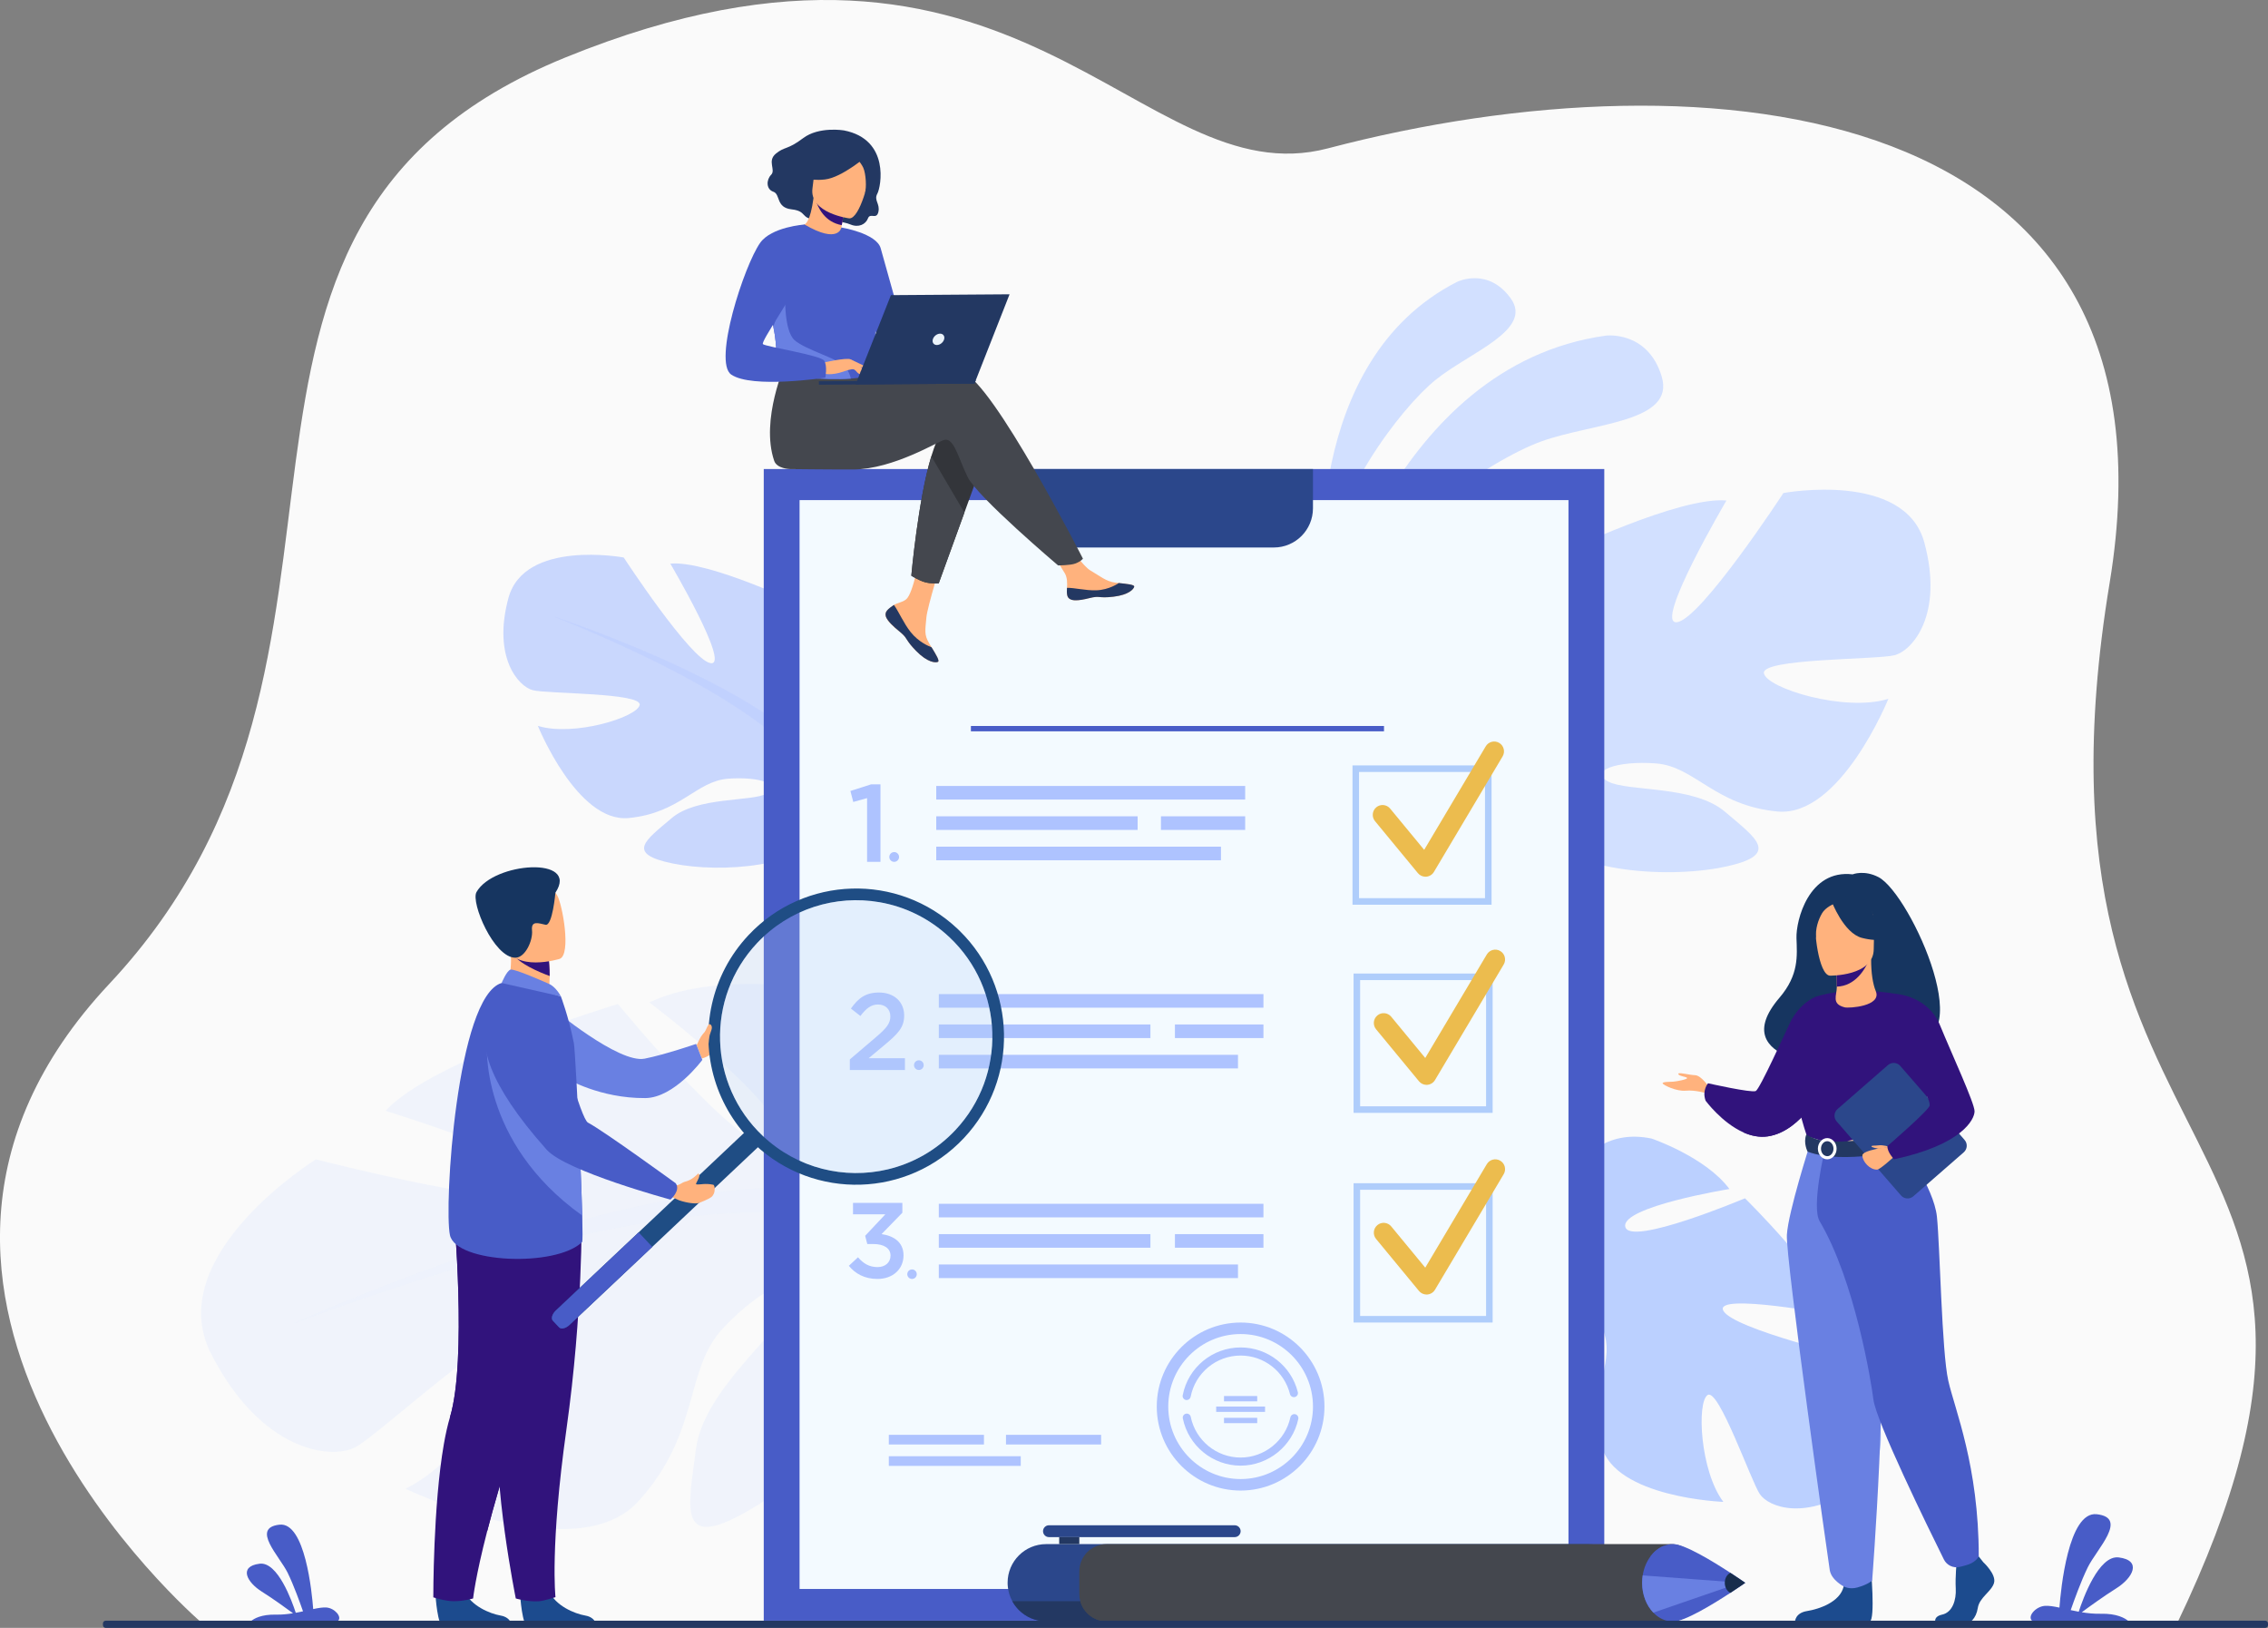<svg width="439" height="315" viewBox="0 0 439 315" fill="none" xmlns="http://www.w3.org/2000/svg">
<rect x="0" y="0" width="439" height="315" fill="#808080" stroke="none"/>
<g clip-path="url(#clip0_6_499)">
<path d="M38.927 313.911C38.927 313.911 -35.218 250.498 21.146 190.396C81.157 126.408 27.989 44.26 109.451 11.115C197.522 -24.719 220.181 38.395 257.052 28.704C330.591 9.375 423.868 18.893 408.349 112.783C388.866 230.643 468.798 215.611 421.324 314.306L38.927 313.911Z" fill="#FAFAFA"/>
<path d="M257.053 122.928C257.053 122.928 269.36 70.683 310.874 64.94C310.874 64.94 318.952 63.947 321.642 72.855C324.333 81.765 308.271 81.829 298.345 85.412C288.417 88.994 265.272 104.186 257.053 122.928Z" fill="#D2E0FF"/>
<path d="M256.109 113.15C256.109 113.15 251.794 69.875 282.09 54.516C282.09 54.516 288.017 51.624 292.422 57.738C296.826 63.854 284.538 68.141 277.875 73.508C271.212 78.874 257.476 96.622 256.109 113.15Z" fill="#D2E0FF"/>
<g opacity="0.8">
<path opacity="0.8" d="M162.753 153.539C162.753 153.539 180.56 143.55 172.251 129.995C172.251 129.995 165.602 121.672 158.48 119.531C158.48 119.531 162.278 139.746 158.48 140.221C154.681 140.696 155.868 117.392 155.868 117.392C155.868 117.392 137.112 108.356 129.752 109.069C129.752 109.069 141.385 128.806 137.586 128.331C133.788 127.856 120.729 107.879 120.729 107.879C120.729 107.879 101.499 104.312 98.412 115.726C95.325 127.141 100.312 132.849 103.16 133.562C106.009 134.275 124.29 134.037 123.816 136.416C123.341 138.795 110.994 142.6 104.111 140.459C104.111 140.459 111.708 159.245 121.68 158.294C131.652 157.344 134.739 151.16 140.91 150.685C147.084 150.209 151.594 151.873 148.508 153.539C145.421 155.203 134.974 154.084 129.989 158.329C125.004 162.575 120.966 165.191 130.226 167.092C139.487 168.996 156.105 167.806 159.429 160.671C162.753 153.539 162.753 153.539 162.753 153.539Z" fill="#AEC3FF"/>
<g opacity="0.8">
<path opacity="0.8" d="M107.196 119.295C107.196 119.295 157.054 135.467 162.753 153.541C162.753 153.541 162.516 161.626 167.501 170.901V174.468C167.501 174.468 162.279 162.341 159.429 160.675C159.429 160.673 170.588 144.978 107.196 119.295Z" fill="#AEC3FF"/>
<path opacity="0.8" d="M167.501 170.899C167.501 170.899 175.19 182.595 170.807 196.831L168.828 196.299C168.828 196.299 170.748 180.619 166.725 172.733C162.704 164.845 167.501 170.899 167.501 170.899Z" fill="#AEC3FF"/>
</g>
</g>
<g opacity="0.5">
<path opacity="0.5" d="M172.645 234.179C172.645 234.179 184.309 199.175 156.773 191.185C156.773 191.185 137.802 188.159 125.694 193.968C125.694 193.968 155.282 216.338 150.786 221.596C146.29 226.853 119.61 194.288 119.61 194.288C119.61 194.288 83.604 205.042 74.64 214.95C74.64 214.95 114.114 227.152 108.464 231.138C102.815 235.124 61.152 224.34 61.152 224.34C61.152 224.34 31.145 242.977 40.868 261.975C50.59 280.974 64.171 282.528 68.841 280.014C73.51 277.5 97.634 254.938 99.885 258.692C102.136 262.445 90.263 282.548 78.473 288.068C78.473 288.068 111.403 303.911 123.566 290.507C135.728 277.103 132.351 265.091 140.016 256.946C147.683 248.8 155.725 245.533 153.623 251.512C151.52 257.491 136.212 268.708 134.704 280.442C133.195 292.178 130.979 300.583 145.651 291.856C160.324 283.13 181.075 261.321 176.86 247.749C172.645 234.179 172.645 234.179 172.645 234.179Z" fill="#D2E0FF"/>
<g opacity="0.5">
<path opacity="0.5" d="M56.925 256.05C56.925 256.05 143.116 216.978 172.645 234.179C172.645 234.179 182.683 246.506 176.858 247.751C176.858 247.751 172.724 213.213 56.925 256.05Z" fill="#D2E0FF"/>
</g>
</g>
<path d="M300.11 237.92C300.11 237.92 303.547 216.985 319.689 220.316C319.689 220.316 330.147 223.872 334.75 230.078C334.75 230.078 313.715 233.51 314.595 237.391C315.474 241.273 337.759 231.875 337.759 231.875C337.759 231.875 353.192 247.014 355.098 254.459C355.098 254.459 331.757 250.066 333.562 253.611C335.367 257.156 359.444 262.859 359.444 262.859C359.444 262.859 369.718 280.395 359.687 287.447C349.657 294.499 342.335 291.643 340.632 289.11C338.931 286.578 332.699 268.625 330.55 269.931C328.402 271.236 329.059 284.647 333.577 290.621C333.577 290.621 312.588 289.834 309.991 279.753C307.393 269.669 312.326 264.468 310.608 258.266C308.89 252.064 305.674 248.243 305.143 251.848C304.612 255.454 309.394 265.268 307.021 271.642C304.648 278.016 303.525 282.885 298.4 274.507C293.274 266.13 288.557 249.466 294.333 243.694C300.11 237.92 300.11 237.92 300.11 237.92Z" fill="#BBD0FF"/>
<path d="M353.11 280.117C353.11 280.117 319.733 237.101 300.112 237.92C300.112 237.92 292.319 241.01 281.52 239.415L278.045 240.677C278.045 240.677 291.706 241.496 294.335 243.692C294.335 243.69 305.681 227.235 353.11 280.117Z" fill="#BBD0FF"/>
<path d="M281.52 239.413C281.52 239.413 267.408 236.031 255.089 245.348L256.306 247.094C256.306 247.094 270.904 239.675 280.009 240.819C289.114 241.964 281.52 239.413 281.52 239.413Z" fill="#BBD0FF"/>
<path d="M293.836 151.217C293.836 151.217 272.07 139.007 282.227 122.438C282.227 122.438 290.353 112.264 299.059 109.647C299.059 109.647 294.415 134.356 299.059 134.937C303.702 135.519 302.251 107.031 302.251 107.031C302.251 107.031 325.178 95.984 334.175 96.856C334.175 96.856 319.954 120.983 324.598 120.402C329.241 119.82 345.202 95.402 345.202 95.402C345.202 95.402 368.71 91.042 372.483 104.996C376.256 118.95 370.161 125.925 366.678 126.797C363.195 127.669 340.849 127.379 341.429 130.286C342.01 133.193 357.1 137.844 365.517 135.228C365.517 135.228 356.23 158.192 344.042 157.029C331.852 155.866 328.08 148.308 320.534 147.727C312.988 147.145 307.474 149.18 311.247 151.215C315.02 153.25 327.788 151.882 333.883 157.071C339.978 162.26 344.912 165.458 333.593 167.784C322.274 170.109 301.959 168.656 297.896 159.935C293.836 151.217 293.836 151.217 293.836 151.217Z" fill="#D2E0FF"/>
<path d="M361.748 109.356C361.748 109.356 300.802 129.123 293.836 151.217C293.836 151.217 294.126 161.101 288.031 172.437V176.798C288.031 176.798 294.416 161.973 297.899 159.938C297.899 159.938 284.26 140.751 361.748 109.356Z" fill="#D2E0FF"/>
<path d="M288.033 172.437C288.033 172.437 278.635 186.733 283.994 204.135L286.413 203.484C286.413 203.484 284.065 184.318 288.983 174.677C293.898 165.037 288.033 172.437 288.033 172.437Z" fill="#D2E0FF"/>
<path d="M310.529 90.76H147.834V313.612H310.529V90.76Z" fill="#485CC7"/>
<path d="M303.598 96.773H154.767V307.471H303.598V96.773Z" fill="#F3FAFF"/>
<path d="M198.326 90.76V98.351C198.326 102.544 201.716 105.943 205.898 105.943H246.569C250.751 105.943 254.141 102.544 254.141 98.351V90.76H198.326Z" fill="#2B478B"/>
<path d="M190.457 277.648H172.043V279.515H190.457V277.648Z" fill="#AEC3FF"/>
<path d="M213.136 277.648H194.722V279.515H213.136V277.648Z" fill="#AEC3FF"/>
<path d="M197.58 281.79H172.043V283.657H197.58V281.79Z" fill="#AEC3FF"/>
<path d="M267.89 140.481H187.931V141.514H267.89V140.481Z" fill="#485CC7"/>
<path d="M288.711 175.07H261.793V148.109H288.711V175.07ZM263.06 173.799H287.442V149.378H263.06V173.799Z" fill="#AFCDFB"/>
<path d="M275.92 169.65C275.356 169.65 274.817 169.398 274.454 168.959L266.149 158.894C265.479 158.082 265.594 156.883 266.402 156.212C267.211 155.541 268.41 155.656 269.08 156.466L275.668 164.449L287.584 144.415C288.123 143.512 289.289 143.216 290.191 143.753C291.093 144.293 291.388 145.461 290.852 146.364L277.554 168.72C277.238 169.252 276.683 169.596 276.066 169.643C276.017 169.649 275.969 169.65 275.92 169.65Z" fill="#ECBC4E"/>
<path d="M241.02 152.087H181.222V154.718H241.02V152.087Z" fill="#AEC3FF"/>
<path d="M236.332 163.836H181.222V166.467H236.332V163.836Z" fill="#AEC3FF"/>
<path d="M241.02 157.962H224.719V160.593H241.02V157.962Z" fill="#AEC3FF"/>
<path d="M220.203 157.962H181.222V160.593H220.203V157.962Z" fill="#AEC3FF"/>
<path d="M167.835 154.438L165.159 155.183L164.607 153.056L168.6 151.78H170.425V166.773H167.835V154.438Z" fill="#AEC3FF"/>
<path d="M172.135 165.827C172.135 165.305 172.558 164.88 173.08 164.88C173.602 164.88 174.026 165.305 174.026 165.827C174.026 166.35 173.602 166.775 173.08 166.775C172.558 166.775 172.135 166.35 172.135 165.827Z" fill="#AEC3FF"/>
<path d="M288.919 215.345H262.001V188.384H288.919V215.345ZM263.268 214.076H287.65V189.655H263.268V214.076Z" fill="#AFCDFB"/>
<path d="M276.128 209.926C275.564 209.926 275.026 209.673 274.663 209.234L266.357 199.169C265.687 198.357 265.802 197.158 266.611 196.487C267.419 195.816 268.619 195.931 269.289 196.741L275.876 204.724L287.793 184.69C288.331 183.787 289.497 183.491 290.399 184.029C291.301 184.568 291.597 185.736 291.06 186.639L277.762 208.995C277.446 209.527 276.891 209.871 276.274 209.918C276.225 209.924 276.178 209.926 276.128 209.926Z" fill="#ECBC4E"/>
<path d="M164.493 205.002L169.575 200.672C171.599 198.961 172.337 198.012 172.337 196.681C172.337 195.224 171.304 194.379 169.955 194.379C168.606 194.379 167.678 195.118 166.539 196.597L164.705 195.162C166.118 193.176 167.509 192.057 170.145 192.057C173.032 192.057 175.015 193.831 175.015 196.513C175.015 198.837 173.772 200.082 171.178 202.236L168.142 204.77H175.163V207.05H164.495V205.002H164.493Z" fill="#AEC3FF"/>
<path d="M176.917 206.11C176.917 205.591 177.336 205.17 177.855 205.17C178.373 205.17 178.793 205.591 178.793 206.11C178.793 206.629 178.373 207.05 177.855 207.05C177.336 207.05 176.917 206.629 176.917 206.11Z" fill="#AEC3FF"/>
<path d="M244.554 192.362H181.717V194.993H244.554V192.362Z" fill="#AEC3FF"/>
<path d="M239.628 204.113H181.717V206.744H239.628V204.113Z" fill="#AEC3FF"/>
<path d="M244.554 198.239H227.425V200.87H244.554V198.239Z" fill="#AEC3FF"/>
<path d="M222.679 198.239H181.717V200.87H222.679V198.239Z" fill="#AEC3FF"/>
<path d="M288.919 255.918H262.001V228.957H288.919V255.918ZM263.268 254.649H287.65V230.228H263.268V254.649Z" fill="#AFCDFB"/>
<path d="M276.128 250.499C275.564 250.499 275.026 250.247 274.663 249.808L266.357 239.743C265.687 238.933 265.802 237.732 266.611 237.061C267.419 236.39 268.619 236.505 269.289 237.315L275.876 245.297L287.793 225.264C288.331 224.361 289.497 224.065 290.399 224.602C291.301 225.14 291.597 226.31 291.06 227.213L277.762 249.568C277.446 250.1 276.891 250.446 276.274 250.494C276.225 250.497 276.178 250.499 276.128 250.499Z" fill="#ECBC4E"/>
<path d="M244.554 232.938H181.717V235.569H244.554V232.938Z" fill="#AEC3FF"/>
<path d="M239.628 244.685H181.717V247.316H239.628V244.685Z" fill="#AEC3FF"/>
<path d="M244.554 238.81H227.425V241.441H244.554V238.81Z" fill="#AEC3FF"/>
<path d="M222.679 238.81H181.717V241.441H222.679V238.81Z" fill="#AEC3FF"/>
<path d="M164.305 244.941L166.079 243.288C167.11 244.507 168.266 245.189 169.876 245.189C171.3 245.189 172.373 244.321 172.373 242.957C172.373 241.531 171.073 240.725 169.051 240.725H167.875L167.463 239.134L171.362 234.98H165.11V232.769H174.662V234.671L170.639 238.805C172.928 239.136 174.888 240.313 174.888 242.917C174.888 245.582 172.826 247.484 169.834 247.484C167.318 247.482 165.522 246.429 164.305 244.941Z" fill="#AEC3FF"/>
<path d="M175.616 246.562C175.616 246.054 176.027 245.643 176.534 245.643C177.042 245.643 177.453 246.054 177.453 246.562C177.453 247.071 177.042 247.482 176.534 247.482C176.027 247.482 175.616 247.071 175.616 246.562Z" fill="#AEC3FF"/>
<path d="M240.136 283.609C234.737 283.609 230.033 279.769 228.952 274.478C228.867 274.054 229.139 273.641 229.562 273.555C229.984 273.469 230.398 273.741 230.484 274.165C231.417 278.731 235.476 282.044 240.136 282.044C244.751 282.044 248.802 278.769 249.769 274.259C249.86 273.836 250.277 273.567 250.698 273.657C251.12 273.748 251.39 274.163 251.299 274.588C250.178 279.815 245.483 283.609 240.136 283.609Z" fill="#AEC3FF"/>
<path d="M229.697 270.92C229.648 270.92 229.599 270.916 229.548 270.905C229.124 270.823 228.847 270.412 228.929 269.988C229.964 264.629 234.679 260.738 240.137 260.738C245.381 260.738 249.936 264.292 251.21 269.38C251.315 269.799 251.06 270.225 250.642 270.331C250.224 270.435 249.799 270.181 249.693 269.763C248.592 265.371 244.662 262.305 240.137 262.305C235.426 262.305 231.359 265.662 230.464 270.286C230.391 270.66 230.064 270.92 229.697 270.92Z" fill="#AEC3FF"/>
<path d="M240.137 288.43C231.189 288.43 223.907 281.139 223.907 272.174C223.907 263.212 231.187 255.918 240.137 255.918C249.087 255.918 256.366 263.21 256.366 272.174C256.366 281.137 249.087 288.43 240.137 288.43ZM240.137 258.145C232.414 258.145 226.131 264.438 226.131 272.174C226.131 279.91 232.414 286.203 240.137 286.203C247.86 286.203 254.143 279.91 254.143 272.174C254.143 264.438 247.86 258.145 240.137 258.145Z" fill="#AEC3FF"/>
<path d="M243.35 270.137H236.923V271.169H243.35V270.137Z" fill="#AEC3FF"/>
<path d="M243.35 274.355H236.923V275.387H243.35V274.355Z" fill="#AEC3FF"/>
<path d="M244.868 272.174H235.407V273.206H244.868V272.174Z" fill="#AEC3FF"/>
<path d="M134.849 202.27C134.849 202.27 135.355 201.131 135.681 200.592C136.008 200.053 137.408 198.473 137.646 198.831C137.883 199.19 138.836 201.596 138.33 202.27C137.825 202.945 138.363 204.117 135.848 204.828L134.849 202.27Z" fill="#FFB27D"/>
<path d="M106.885 195.081C106.885 195.081 119.765 205.85 124.789 204.854C128.715 204.075 134.742 202.003 134.742 202.003L135.947 205.092C135.947 205.092 130.542 212.436 124.907 212.484C116.098 212.559 109.59 208.664 109.59 208.664L106.885 195.081Z" fill="#6980E2"/>
<path d="M84.297 308.672C84.297 308.672 84.671 314.713 85.838 314.801C85.993 314.812 91.755 314.812 91.755 314.812L99.114 314.77C99.114 314.77 99.066 312.994 96.914 312.62C94.764 312.245 91.164 310.731 89.861 307.884C88.492 304.887 84.297 308.672 84.297 308.672Z" fill="#1C4B8E"/>
<path d="M83.873 309.093C83.873 309.093 86.109 309.842 87.856 309.842C89.804 309.842 91.575 309.31 91.575 309.31C91.575 309.31 91.996 305.231 94.312 296.245C95.528 291.535 97.262 285.477 99.73 277.952C106.555 257.152 108.629 244.985 108.819 243.833C108.83 243.772 108.833 243.741 108.833 243.741L108.812 243.732L87.831 234.504C87.831 234.504 90.424 263.17 87.115 274.173C86.651 275.71 86.255 277.502 85.914 279.444C83.826 291.396 83.873 309.093 83.873 309.093Z" fill="#31137C"/>
<path d="M94.312 296.245C95.528 291.535 97.262 285.477 99.73 277.952C106.555 257.152 108.629 244.985 108.819 243.833C108.817 243.798 108.815 243.767 108.812 243.732L87.831 234.504C87.831 234.504 90.424 263.17 87.115 274.173C86.651 275.712 94.312 296.245 94.312 296.245Z" fill="#31137C"/>
<path d="M100.685 308.672C100.685 308.672 101.059 314.713 102.225 314.801C102.38 314.812 108.143 314.812 108.143 314.812L115.501 314.77C115.501 314.77 115.454 312.994 113.303 312.62C111.153 312.245 107.553 310.731 106.25 307.884C104.879 304.887 100.685 308.672 100.685 308.672Z" fill="#1C4B8E"/>
<path d="M112.58 235.181C112.58 235.181 112.852 253.757 109.643 276.564C106.433 299.371 107.521 309.054 107.521 309.054C107.521 309.054 105.316 309.769 104.427 309.842C102.16 310.027 99.837 309.31 99.837 309.31C99.837 309.31 95.244 286.494 96.56 275.078C97.876 263.661 90.272 235.905 90.272 235.905L112.58 235.181Z" fill="#31137C"/>
<path d="M97.702 191.71L101.798 194.399L105.529 193.343C106.212 192.368 106.391 190.49 106.402 188.863C106.411 187.249 106.256 185.879 106.256 185.879L100.73 183.436L98.67 182.526C98.675 182.559 98.83 184.221 98.852 184.464C99.236 188.779 97.702 191.71 97.702 191.71Z" fill="#FFB27D"/>
<path d="M112.674 240.344C107.576 245.274 88.285 244.445 87.095 239.013C85.908 233.581 88.391 192.776 97.1 190.212C98.907 189.68 108.567 192.809 108.567 192.809C108.567 192.809 110.082 196.78 111.077 201.837C111.27 202.821 111.832 213.25 112.254 223.004C112.451 227.566 112.617 231.983 112.701 235.217C112.78 238.247 112.783 240.236 112.674 240.344Z" fill="#485CC7"/>
<path d="M99.263 184.542C100.384 186.44 104.318 188.102 106.4 188.863C106.409 187.248 106.254 185.879 106.254 185.879L100.729 183.436C99.508 183.422 98.763 183.696 99.263 184.542Z" fill="#31137C"/>
<path d="M108.339 185.545C108.339 185.545 99.437 188.326 97.792 182.747C96.147 177.167 93.891 173.768 99.506 171.757C105.121 169.746 106.857 171.547 107.859 173.274C108.859 175.002 110.612 184.676 108.339 185.545Z" fill="#FFB27D"/>
<path d="M107.508 172.735C107.508 172.735 106.941 179.227 105.599 178.946C104.259 178.664 102.782 178.061 102.979 180.019C103.177 181.977 101.676 185.332 99.743 185.323C95.597 185.307 91.093 174.649 92.228 172.629C95.503 166.798 112.241 165.623 107.508 172.735Z" fill="#163560"/>
<path d="M106.199 190.353C106.084 190.306 99.571 187.378 98.81 187.631C98.049 187.883 97.1 190.212 97.1 190.212L108.567 192.809C108.567 192.81 107.663 190.971 106.199 190.353Z" fill="#6980E2"/>
<path d="M146.745 221.956L110.237 256.384C109.522 257.059 108.62 257.275 108.231 256.862L106.999 255.551C106.612 255.139 106.88 254.249 107.596 253.574L144.104 219.144C144.819 218.47 145.721 218.254 146.11 218.667L147.342 219.978C147.731 220.391 147.46 221.282 146.745 221.956Z" fill="#1F4D84"/>
<path d="M126.259 241.277L110.237 256.384C109.522 257.059 108.62 257.275 108.231 256.862L106.999 255.551C106.612 255.139 106.88 254.249 107.596 253.574L123.617 238.467L126.259 241.277Z" fill="#485CC7"/>
<path d="M138.353 208.957C139.755 213.582 142.351 217.916 146.118 221.468C157.629 232.314 175.739 231.76 186.567 220.232C197.253 208.854 196.855 191.042 185.78 180.153C185.634 180.006 185.483 179.862 185.331 179.719C173.822 168.873 155.714 169.424 144.886 180.953C137.603 188.707 135.467 199.453 138.353 208.957ZM146.533 182.504C152.834 175.794 161.813 173.121 170.245 174.583C175.159 175.435 179.884 177.69 183.787 181.367C194.389 191.357 194.896 208.063 184.922 218.682C181.25 222.591 176.672 225.129 171.822 226.279C163.492 228.253 154.367 226.134 147.668 219.821C137.066 209.831 136.557 193.125 146.533 182.504Z" fill="#1F4D84"/>
<g opacity="0.5">
<path opacity="0.5" d="M184.923 218.682C181.25 222.591 176.672 225.128 171.82 226.28C163.493 228.253 154.366 226.134 147.667 219.821C137.065 209.831 136.558 193.125 146.532 182.504C152.833 175.794 161.812 173.121 170.243 174.583C175.157 175.435 179.883 177.69 183.786 181.367C194.388 191.357 194.897 208.063 184.923 218.682Z" fill="#B3CFF9"/>
</g>
<path d="M112.701 235.218C92.585 220.859 94.258 201.7 94.258 201.7C101.61 205.854 108.906 215.038 112.254 223.004C112.451 227.568 112.617 231.985 112.701 235.218Z" fill="#6980E2"/>
<path d="M132.557 228.68C133.975 228.352 134.928 227.277 135.125 227.089C135.125 227.089 135.731 227.131 135.027 228.424C134.968 228.531 134.837 228.809 134.738 229.007C134.698 229.087 134.755 229.181 134.844 229.188C135.662 229.25 136.485 228.926 138.062 229.255C138.279 229.301 138.343 229.822 138.334 230.045C138.32 230.422 138.347 230.844 137.911 231.422C137.657 231.758 136.947 232.119 135.368 232.755C134.766 232.998 133.046 232.815 131.434 232.259L130.146 231.662L130.545 229.265L130.868 229.332C131.385 229.44 132.022 228.811 132.557 228.68Z" fill="#FFB27D"/>
<path d="M100.501 192.811C100.501 192.811 82.426 196.257 105.818 222.476C109.56 226.668 129.773 232.128 129.773 232.128C129.773 232.128 131.823 230.38 130.79 228.966C130.79 228.966 116.873 218.843 113.81 217.234C112.432 216.51 108.463 201.077 106.218 197.36C103.973 193.642 100.501 192.811 100.501 192.811Z" fill="#485CC7"/>
<path d="M135.338 202.589C135.338 202.589 135.929 201.457 136.044 200.859C136.159 200.263 136.904 198.52 137.211 198.215C137.333 198.093 137.738 198.252 137.786 198.778C137.806 199.009 137.694 199.426 137.496 199.923C137.172 200.733 137.225 201.832 137.112 202.197C136.833 203.112 135.338 202.589 135.338 202.589Z" fill="#FFB27D"/>
<path d="M195.035 306.262C195.035 306.569 195.053 306.875 195.092 307.173C195.207 308.127 195.502 309.025 195.941 309.835C196.284 310.466 196.716 311.04 197.218 311.544C198.569 312.896 200.431 313.731 202.492 313.731H307.366C311.484 313.731 314.824 310.387 314.824 306.262C314.824 304.198 313.99 302.331 312.639 300.98C311.29 299.627 309.427 298.792 307.366 298.792H202.492C198.374 298.792 195.035 302.136 195.035 306.262Z" fill="#2B478B"/>
<path d="M203.036 297.44H238.994C239.624 297.44 240.139 296.925 240.139 296.294C240.139 295.663 239.624 295.147 238.994 295.147H203.036C202.406 295.147 201.892 295.663 201.892 296.294C201.892 296.923 202.406 297.44 203.036 297.44Z" fill="#2B478B"/>
<path d="M205.021 298.791H208.918V297.438H205.021V298.791Z" fill="#233862"/>
<path d="M195.941 309.835C196.284 310.466 196.717 311.04 197.219 311.544C198.569 312.895 200.431 313.731 202.492 313.731H224.707V309.835H195.941Z" fill="#233862"/>
<path d="M328.707 304.074V308.449C328.707 308.928 328.643 309.394 328.522 309.835C327.916 312.08 325.868 313.731 323.435 313.731H214.191C211.758 313.731 209.71 312.08 209.104 309.835C208.985 309.394 208.919 308.928 208.919 308.449V304.074C208.919 301.156 211.278 298.792 214.191 298.792H323.435C326.348 298.792 328.707 301.156 328.707 304.074Z" fill="#44474E"/>
<path d="M328.522 309.835C327.916 312.08 325.868 313.731 323.435 313.731H214.191C211.758 313.731 209.71 312.08 209.104 309.835H328.522Z" fill="#44474E"/>
<path d="M317.856 306.288C317.856 308.608 318.698 310.681 320.025 312.054C320.056 312.085 320.083 312.115 320.114 312.146C321.14 313.17 322.442 313.782 323.857 313.782C326.069 313.782 331.549 310.44 334.946 308.22C336.638 307.114 337.813 306.286 337.813 306.286C337.813 306.286 336.638 305.457 334.946 304.351C331.549 302.13 326.067 298.788 323.857 298.788C323.216 298.788 322.601 298.914 322.02 299.144C321.045 299.537 320.177 300.232 319.492 301.143C318.736 302.143 318.2 303.401 317.973 304.797C317.971 304.814 317.968 304.83 317.968 304.847C317.895 305.313 317.856 305.794 317.856 306.288Z" fill="#485CC7"/>
<path d="M317.856 306.288C317.856 308.608 318.698 310.681 320.025 312.054L336.839 306.26L317.966 304.849C317.895 305.313 317.856 305.794 317.856 306.288Z" fill="#6980E2"/>
<path d="M319.492 301.146L336.265 305.734L322.02 299.146C321.045 299.539 320.178 300.236 319.492 301.146Z" fill="#485CC7"/>
<path d="M333.852 306.287C333.852 307.18 334.308 307.94 334.947 308.222C336.639 307.116 337.815 306.287 337.815 306.287C337.815 306.287 336.639 305.459 334.947 304.353C334.308 304.633 333.852 305.393 333.852 306.287Z" fill="#182D4C"/>
<path d="M363.601 169.727C360.822 168.285 358.597 169.192 358.597 169.192C350.096 168.191 347.617 178.121 347.732 181.537C347.846 184.952 348.236 188.622 344.441 193.061C333.476 205.881 356.441 206.446 356.441 206.446C356.635 196.204 368.894 199.941 368.357 200.978C384.07 204.757 369.918 173.011 363.601 169.727Z" fill="#163560"/>
<path d="M330.813 210.381C330.813 210.381 329.318 208.101 328.113 208.057C326.908 208.013 324.678 207.386 324.857 207.834C325.035 208.28 326.419 208.326 326.552 208.594C326.686 208.863 324.501 209.265 323.875 209.309C323.25 209.353 321.777 209.309 321.823 209.622C321.867 209.935 324.477 211.231 326.317 211.052C328.159 210.873 330.433 211.588 330.433 211.588L330.813 210.381Z" fill="#FFB27D"/>
<path d="M352.431 211.118C352.431 211.118 351.619 212.728 350.144 214.581C348.368 216.809 345.63 219.384 342.191 219.892C340.548 220.135 338.942 219.78 337.465 219.124C337.461 219.122 337.459 219.122 337.459 219.122C333.283 217.265 330.143 212.995 330.143 212.995C329.408 210.984 330.612 209.62 330.612 209.62C330.612 209.62 339.046 211.52 339.849 211.118C340.652 210.715 345.59 199.743 346.479 197.915C348.37 194.03 351.369 192.916 351.369 192.916L352.431 211.118Z" fill="#31137C"/>
<path d="M350.144 214.582C348.368 216.811 345.63 219.386 342.191 219.894C340.548 220.137 338.942 219.782 337.465 219.126C337.629 219.148 341.8 219.663 343.461 216.685C345.157 213.646 346.992 208.819 349.511 210.428C350.598 211.12 350.549 212.846 350.144 214.582Z" fill="#31137C"/>
<path d="M383.893 302.298C383.893 302.298 386.467 304.651 385.965 306.323C385.463 307.994 383.141 309.109 382.827 311.151C382.513 313.194 381.257 314.309 380.129 314.309C378.999 314.309 374.743 314.309 374.743 314.309C374.743 314.309 373.91 312.872 375.92 312.438C377.928 312.005 378.685 309.604 378.56 307.376C378.434 305.147 378.748 302.176 378.748 302.176L383.015 301.185L383.893 302.298Z" fill="#1C4B8E"/>
<path d="M362.113 303.297C362.113 303.297 363.038 313.261 361.908 313.819L347.451 313.79C347.451 313.79 347.451 312.119 349.773 311.747C352.095 311.376 356.175 310.014 356.865 306.981C357.555 303.946 362.113 303.297 362.113 303.297Z" fill="#1C4B8E"/>
<path d="M373.235 204.397C373.235 204.397 373.45 207.439 373.235 211.09C373.091 213.511 370.648 216.753 370.301 217.553C369.431 219.565 368.45 219.892 368.45 219.892L360.859 221.755L358.19 222.41L349.773 219.892C349.773 219.892 345.94 209.174 347.479 203.141C349.017 197.107 351.37 192.916 351.37 192.916C351.37 192.916 357.076 190.66 367.182 192.346L373.235 204.397Z" fill="#31137C"/>
<path d="M371.014 212.078C370.87 214.498 370.649 216.751 370.302 217.554C369.431 219.565 368.451 219.892 368.451 219.892L360.859 221.755L357.562 220.784C357.562 220.784 368.568 219.113 367.348 209.629L371.014 212.078Z" fill="#F2CCAA"/>
<path d="M350.308 221.519C350.308 221.519 346.139 234.515 345.873 238.94C345.604 243.365 353.84 301.794 354.173 303.832C354.485 305.754 356.867 306.979 356.867 306.979C356.867 306.979 357.962 307.626 359.526 307.184C361.697 306.569 362.381 305.834 362.381 305.834C362.381 305.834 365.625 264.162 363.617 249.278C361.609 234.391 361.585 221.519 361.585 221.519H350.308Z" fill="#6980E2"/>
<path d="M367.967 221.132C367.967 221.132 374.325 229.678 374.918 235.453C375.511 241.229 375.847 261.52 377.11 267.152C378.373 272.783 383.014 283.62 383.014 301.183C383.014 301.183 382.532 302.191 381.042 302.726C380.566 302.898 379.929 303.065 379.308 303.207C378.08 303.489 376.82 302.887 376.26 301.757C373.124 295.431 363.131 275.028 362.618 270.792C362.255 267.795 359.101 247.958 352.219 236.318C350.567 233.525 353.232 222.41 353.232 222.41L367.967 221.132Z" fill="#485CC7"/>
<path d="M349.641 219.513C349.641 219.513 351.315 220.839 354.639 220.907C358.61 220.987 368.448 219.892 368.448 219.892C368.448 219.892 368.885 221.115 368.868 222.408C368.868 222.408 356.852 225.443 349.89 222.85C349.888 222.85 348.99 221.159 349.641 219.513Z" fill="#233862"/>
<path d="M353.687 224.333C352.688 224.333 351.874 223.412 351.874 222.28C351.874 221.146 352.686 220.227 353.687 220.227C354.685 220.227 355.499 221.148 355.499 222.28C355.498 223.412 354.685 224.333 353.687 224.333ZM353.687 220.826C353.019 220.826 352.475 221.477 352.475 222.278C352.475 223.079 353.019 223.73 353.687 223.73C354.355 223.73 354.897 223.079 354.897 222.278C354.897 221.479 354.355 220.826 353.687 220.826Z" fill="white"/>
<path d="M380.107 222.978L370.349 231.489C369.644 232.104 368.575 232.03 367.961 231.325L355.51 217.003C354.897 216.297 354.97 215.226 355.675 214.612L365.433 206.101C366.138 205.486 367.207 205.559 367.821 206.265L380.272 220.587C380.887 221.292 380.814 222.362 380.107 222.978Z" fill="#2B478B"/>
<path d="M365.672 221.903C365.534 221.94 360.488 222.534 360.488 223.578C360.488 224.785 361.967 226.403 363.361 226.326C363.926 226.295 366.529 223.898 366.529 223.898L365.672 221.903Z" fill="#FFB27D"/>
<path d="M363.082 191.794C362.509 190.399 362.173 188.276 362.182 185.647L361.801 185.722L355.392 186.992C355.392 186.992 355.538 189.013 355.541 190.914C355.541 190.931 355.541 190.945 355.541 190.962C355.549 192.615 354.426 194.273 357.073 194.928C357.892 195.132 364.287 194.721 363.082 191.794Z" fill="#FFB27D"/>
<path d="M355.394 186.994C355.394 186.994 355.54 189.015 355.543 190.916C359.128 190.816 361.025 187.539 361.801 185.722L355.394 186.994Z" fill="#31137C"/>
<path d="M354.196 188.795C354.196 188.795 362.681 188.936 362.686 183.643C362.691 178.35 363.79 174.803 358.374 174.488C352.959 174.176 351.903 176.194 351.473 177.96C351.04 179.727 351.989 188.622 354.196 188.795Z" fill="#FFB27D"/>
<path d="M354.51 174.358C354.51 174.358 356.834 180.569 360.399 181.487C363.964 182.405 365.51 181.449 365.51 181.449C365.51 181.449 362.776 179.273 362.208 175.476C362.206 175.474 356.261 171.404 354.51 174.358Z" fill="#163560"/>
<path d="M355.085 174.863C355.085 174.863 353.362 175.508 352.654 176.766C351.96 177.997 351.371 179.626 351.507 181.626C351.507 181.626 349.757 177.404 351.725 175.017C353.809 172.484 355.085 174.863 355.085 174.863Z" fill="#163560"/>
<path d="M365.673 221.903C365.673 221.903 364.464 221.514 363.656 221.627C362.847 221.74 362.25 221.611 362.25 221.837C362.25 222.064 363.292 222.17 363.515 222.278C363.736 222.388 365.673 221.903 365.673 221.903Z" fill="#FFB27D"/>
<path d="M367.181 192.346C367.181 192.346 373.202 192.768 375.512 198.391C377.821 204.013 382.2 213.449 382.2 215.038C382.2 216.627 379.754 221.519 366.613 224.333C366.613 224.333 365.255 222.902 365.337 221.768C365.337 221.768 373.54 214.711 373.518 213.886C373.476 212.326 372.173 210.266 364.972 203.051C363.013 201.091 367.181 192.346 367.181 192.346Z" fill="#31137C"/>
<path d="M163.352 25.235C163.352 25.235 158.52 24.416 155.457 26.734C152.394 29.053 151.903 28.303 150.174 29.735C148.445 31.166 150.214 32.87 149.261 33.827C148.309 34.781 148.272 36.622 149.685 37.099C151.1 37.577 150.147 40.167 153.21 40.509C156.273 40.849 154.9 42.27 157.806 42.486C160.712 42.702 163.114 42.802 164.646 43.446C166.177 44.089 167.565 43.424 168.003 42.257C168.441 41.089 169.666 42.596 170.023 40.999C170.381 39.403 169.105 38.772 169.819 37.476C170.535 36.18 172.302 26.974 163.352 25.235Z" fill="#233862"/>
<path d="M171.709 118.125C171.375 118.513 171.334 118.946 171.504 119.405C171.504 119.407 171.506 119.409 171.508 119.41C171.822 120.261 172.846 121.206 174.034 122.148C174.186 122.268 174.321 122.378 174.439 122.48C174.47 122.508 174.502 122.533 174.531 122.561C174.554 122.581 174.578 122.603 174.6 122.623C175.71 123.632 175.296 123.868 177.291 125.919C179.565 128.256 181.119 128.287 181.56 128.07C181.933 127.885 181.164 126.642 180.312 125.245C180.27 125.177 180.23 125.109 180.188 125.042C180.074 124.855 179.961 124.667 179.848 124.481C178.85 122.8 179.098 122.005 179.313 119.493C179.488 117.45 182.404 108.067 182.404 108.067L178.072 107.351C178.072 107.351 176.822 114.816 175.394 115.973C174.631 116.591 173.771 116.604 173.038 117.063C172.986 117.094 172.935 117.127 172.884 117.162C172.468 117.445 172.043 117.736 171.709 118.125Z" fill="#FFB27D"/>
<path d="M171.709 118.125C171.375 118.513 171.334 118.946 171.504 119.405C171.504 119.407 171.506 119.409 171.508 119.411C171.891 120.259 172.89 121.199 174.038 122.139C174.188 122.261 174.321 122.374 174.438 122.48C174.469 122.508 174.5 122.533 174.529 122.561C174.553 122.581 174.576 122.603 174.598 122.623C175.708 123.632 175.294 123.868 177.289 125.92C179.563 128.256 181.117 128.287 181.558 128.07C181.931 127.885 181.162 126.642 180.31 125.245C179.87 125.088 177.822 124.27 176.265 122.303C174.894 120.575 173.97 118.35 173.036 117.063C172.985 117.094 172.934 117.127 172.882 117.162C172.468 117.445 172.043 117.736 171.709 118.125Z" fill="#233862"/>
<path d="M206.574 115.173C206.851 116.509 208.751 116.271 210.874 115.736C212.997 115.2 212.495 115.822 215.52 115.465C218.545 115.109 219.454 113.971 219.543 113.52C219.623 113.119 218.127 112.989 216.52 112.816C216.318 112.794 216.115 112.77 215.912 112.748C214.1 112.534 212.765 111.371 211.113 110.422C209.549 109.523 207.198 105.83 207.198 105.83L203.049 106.188C203.049 106.188 205.25 109.486 206.103 110.922C206.605 111.766 206.586 112.887 206.53 113.752C206.502 114.22 206.475 114.701 206.574 115.173Z" fill="#FFB27D"/>
<path d="M210.875 115.736C212.997 115.2 212.496 115.822 215.52 115.465C218.545 115.108 219.454 113.971 219.543 113.52C219.624 113.119 218.127 112.989 216.52 112.816L216.506 112.847C216.506 112.847 214.701 114.149 212.182 114.227C210.128 114.291 207.95 113.717 206.532 113.75C206.503 114.22 206.475 114.701 206.574 115.172C206.85 116.507 208.752 116.271 210.875 115.736Z" fill="#233862"/>
<path d="M190.479 88.7L186.673 99.185L181.704 112.876C181.704 112.876 180.33 113.019 179.012 112.649C177.798 112.307 176.4 111.399 176.4 111.399C176.4 111.399 177.703 96.726 180.268 88.292C180.925 86.127 181.666 84.374 182.491 83.384C186.524 78.539 190.479 88.7 190.479 88.7Z" fill="#33353A"/>
<path d="M186.416 72.118C183.868 71.315 176.625 72.42 169.352 73.901L167.81 71.392L152.069 70.273C152.069 70.273 147.141 81.194 149.853 89.168C150.379 90.714 152.9 90.769 152.9 90.769C152.9 90.769 162.122 90.87 165.161 90.848C172.985 90.793 181.681 85.344 182.809 85.11C184.656 84.726 185.421 88.427 187.298 92.303C189.174 96.179 204.803 109.408 204.803 109.408C204.803 109.408 207.191 109.415 208.175 109.036C209.231 108.63 209.617 108.109 209.617 108.109C209.617 108.109 192.162 73.93 186.416 72.118Z" fill="#44474E"/>
<path d="M162.85 47.095C162.876 47.111 160.101 48.082 158.235 47.27C156.481 46.508 155.136 43.636 155.161 43.634C155.957 43.592 156.826 42.888 157.467 38.312L157.806 38.43L163.518 40.443C163.518 40.443 163.118 42.277 162.863 44.023C162.649 45.488 162.538 46.89 162.85 47.095Z" fill="#FFB27D"/>
<path d="M163.518 40.443C163.518 40.443 163.275 41.729 162.935 43.566C159.659 42.999 158.279 40.2 157.804 38.43L163.518 40.443Z" fill="#31137C"/>
<path d="M164.38 42.254C164.38 42.254 156.577 41.261 157.27 36.403C157.962 31.545 157.422 28.146 162.432 28.574C167.443 29.002 168.146 30.994 168.308 32.671C168.469 34.351 166.426 42.387 164.38 42.254Z" fill="#FFB27D"/>
<path d="M168.003 30.016C168.003 30.016 163.043 34.359 159.652 34.73C156.26 35.101 154.968 34.019 154.968 34.019C154.968 34.019 156.957 32.34 158.142 29.647C158.491 28.853 159.237 28.305 160.099 28.224C162.521 27.998 167.114 27.87 168.003 30.016Z" fill="#233862"/>
<path d="M164.882 29.652C164.882 29.652 166.563 31.258 167.096 32.453C167.611 33.607 167.782 36.373 167.386 37.476C167.386 37.476 169.951 32.391 168.461 29.941C166.882 27.341 164.882 29.652 164.882 29.652Z" fill="#233862"/>
<path d="M169.494 58.552C169.37 74.358 169.518 71.054 167.802 72.566C167.389 72.93 166.221 73.153 164.682 73.266C159.847 73.623 151.335 72.884 151.005 71.99C149.867 68.898 150.649 67.931 149.683 63.192C149.583 62.688 149.458 62.143 149.312 61.548C148.513 58.296 147.75 57.191 150.468 51.937C152.932 47.178 155.5 43.31 155.734 43.448C162.351 47.32 162.86 44.022 162.86 44.022C162.86 44.022 169.556 50.842 169.494 58.552Z" fill="#485CC7"/>
<path d="M186.672 99.185L181.703 112.876C181.703 112.876 180.328 113.019 179.011 112.649C177.797 112.307 176.398 111.399 176.398 111.399C176.398 111.399 177.702 96.726 180.266 88.292L186.672 99.185Z" fill="#44474E"/>
<path d="M162.863 44.022C162.863 44.022 169.651 45.126 170.469 48.044C171.285 50.962 176.093 68.121 176.093 68.121C176.093 68.121 172.651 68.767 171.046 67.181C169.441 65.598 165.4 52.421 165.4 52.421L162.863 44.022Z" fill="#485CC7"/>
<path d="M164.684 73.266C159.849 73.623 151.337 72.884 151.007 71.99C149.869 68.898 150.651 67.931 149.685 63.192L151.972 56.593C151.972 56.593 151.638 63.925 153.81 65.84C155.979 67.752 162.673 69.498 163.733 71.102C164.244 71.871 164.582 72.645 164.684 73.266Z" fill="#6980E2"/>
<path d="M159.119 70.222C159.119 70.222 163.885 69.123 164.659 69.542C165.433 69.961 167.326 71.493 167.565 72.028C167.804 72.564 165.847 71.632 165.212 71.467C164.801 71.359 163.72 71.743 163.187 71.926C160.94 72.694 159.557 72.317 159.557 72.317L159.119 70.222Z" fill="#FFB27D"/>
<path d="M155.733 43.446C155.733 43.446 149.326 43.886 147.13 47.002C144.036 51.386 137.972 70.027 141.54 72.482C145.56 75.247 159.745 73.084 159.745 73.084C159.745 73.084 160.201 70.868 159.537 69.802C158.872 68.736 148.174 67.083 147.677 66.593C147.181 66.103 153.774 56.917 153.763 55.434C153.754 53.953 155.733 43.446 155.733 43.446Z" fill="#485CC7"/>
<path d="M164.898 70.873C164.898 70.873 165.907 72.158 166.236 72.31C166.565 72.462 166.776 72.422 166.776 72.422L166.094 71.211L164.898 70.873Z" fill="#FFB27D"/>
<path d="M164.657 69.544L167.574 70.937C167.574 70.937 167.451 71.14 167.094 71.127C166.736 71.112 165.83 70.789 165.83 70.789L164.657 69.544Z" fill="#FFB27D"/>
<path d="M165.614 74.394L188.617 74.232L195.415 56.948L172.448 57.111L165.614 74.394Z" fill="#233862"/>
<path d="M188.882 73.559L158.507 73.775L158.511 74.446L188.617 74.232L188.882 73.559Z" fill="#233862"/>
<path d="M182.749 65.657C182.918 65.05 182.564 64.561 181.96 64.565C181.356 64.569 180.728 65.064 180.558 65.671C180.388 66.278 180.742 66.766 181.347 66.763C181.953 66.759 182.581 66.264 182.749 65.657Z" fill="#EBF3FA"/>
<path d="M48.614 313.676H65.4C66.3 312.912 64.777 311.177 63.187 311.06C62.497 311.007 61.623 311.153 60.624 311.363C60.393 308.29 59.075 294.475 54.102 295.031C48.513 295.652 54.102 301.116 55.683 304.348C56.853 306.743 58.089 310.179 58.653 311.799C58.199 311.897 57.729 311.994 57.249 312.082C56.508 309.804 53.752 302.139 50.245 302.586C46.129 303.108 47.783 306.182 50.702 308.005C52.843 309.347 55.47 311.254 56.72 312.173C55.661 312.347 54.557 312.462 53.438 312.437C50.561 312.371 49.157 313.219 48.614 313.676Z" fill="#485CC7"/>
<path d="M411.918 313.638H393.347C392.352 312.793 394.035 310.872 395.795 310.744C396.56 310.685 397.525 310.846 398.63 311.08C398.885 307.679 400.345 292.396 405.845 293.01C412.03 293.698 405.845 299.74 404.097 303.319C402.801 305.968 401.435 309.769 400.811 311.563C401.313 311.672 401.833 311.778 402.364 311.877C403.184 309.356 406.234 300.876 410.113 301.37C414.667 301.947 412.837 305.348 409.609 307.367C407.242 308.851 404.334 310.959 402.952 311.98C404.122 312.171 405.345 312.299 406.585 312.27C409.763 312.193 411.316 313.131 411.918 313.638Z" fill="#485CC7"/>
<path d="M438.469 315H20.456C20.164 315 19.926 314.76 19.926 314.47V314.144C19.926 313.852 20.165 313.614 20.456 313.614H438.469C438.761 313.614 439 313.854 439 314.144V314.47C439 314.762 438.761 315 438.469 315Z" fill="#233862"/>
</g>
<defs>
<clipPath id="clip0_6_499">
<rect width="439" height="315" fill="white"/>
</clipPath>
</defs>
</svg>
